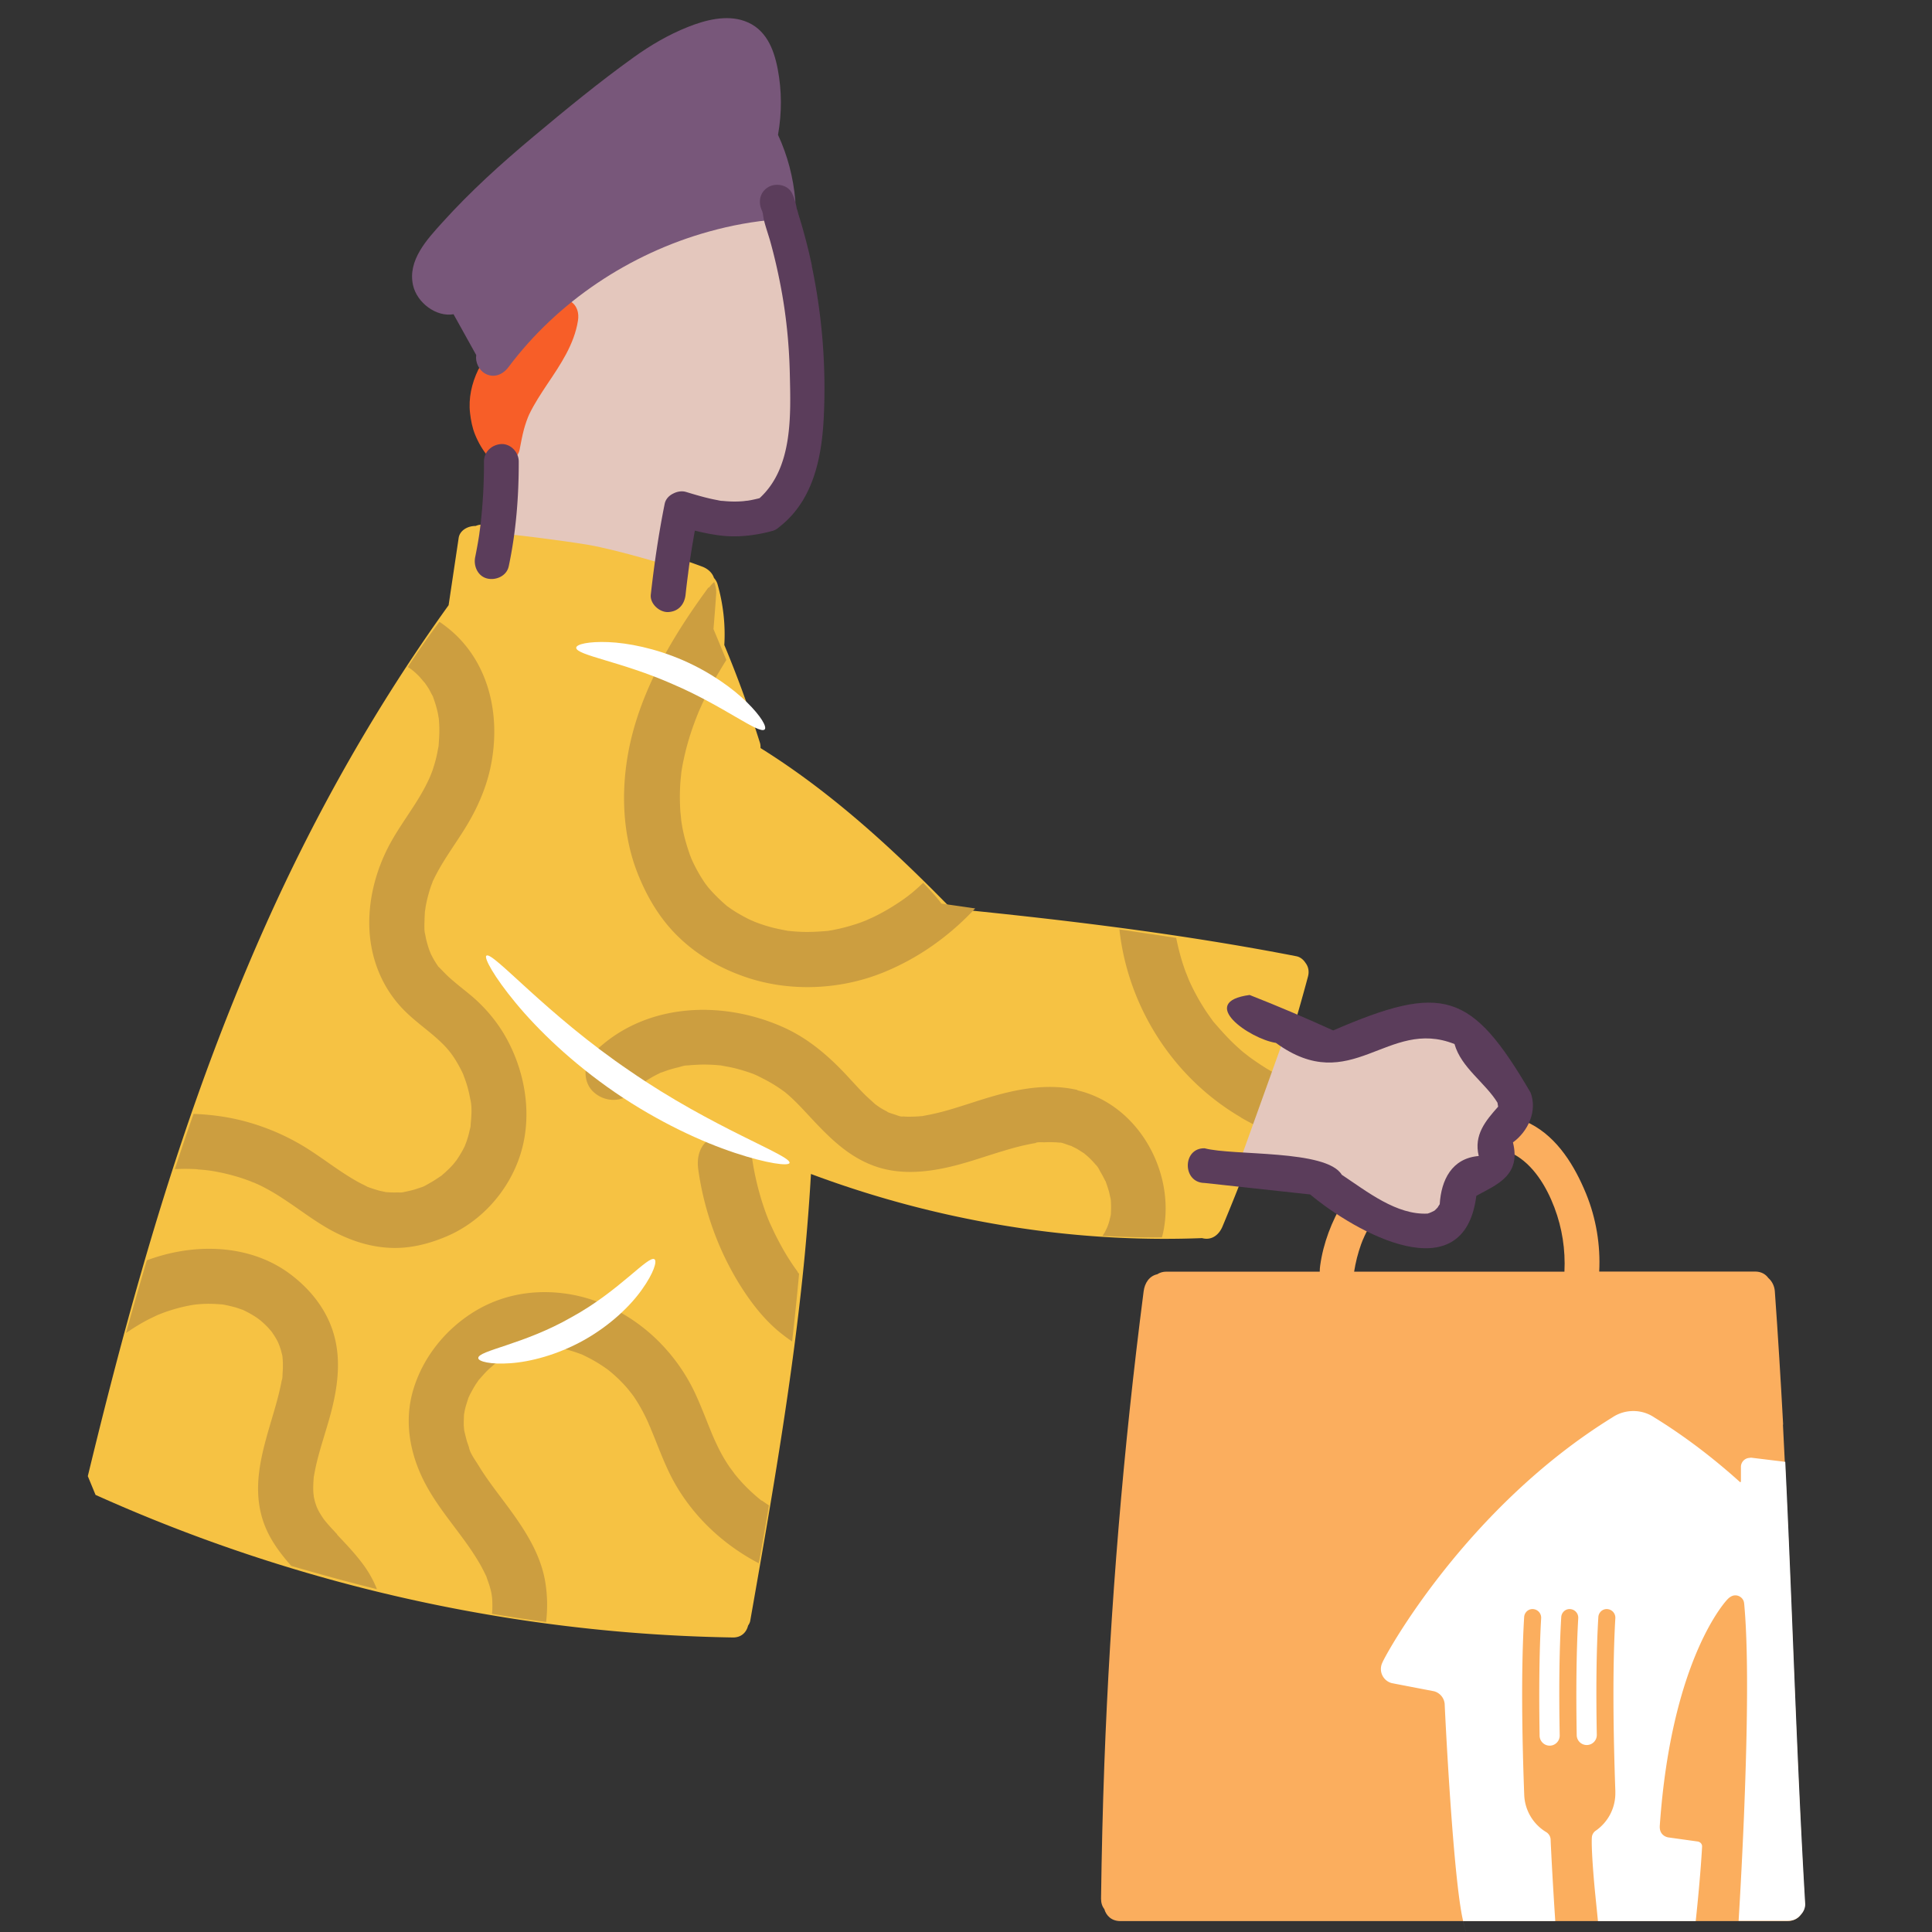 <svg id="Illustration" xmlns="http://www.w3.org/2000/svg" viewBox="0 0 200 200"><rect x="0" y="0" width="200" height="200" fill="#333333" stroke="none"/><defs><style>.cls-1{fill:none}.cls-4{fill:#e4c7bd}.cls-5{fill:#fff}.cls-7{fill:#cc9e40}.cls-8{fill:#5b3d5b}</style></defs><path class="cls-1" d="M32.54 152.6s0 .07-.02.16l.02-.16ZM9.2 154.07c2.93 1.93 10.83 5.03 20.97 8-1.3-1.47-2.45-3.05-3.02-4.99-1.24-4.27.61-8.45 1.66-12.53h.01c.14-.51.25-1.03.35-1.55.03-.18.15-.49.11-.67 0 0-.05.55-.03.2 0-.11.02-.22.03-.33.04-.51.05-1.03.01-1.54 0-.11-.02-.22-.03-.33-.05-.21-.13-.51-.14-.55-.07-.25-.17-.49-.24-.74.03.11.05.16.06.2s.01.04 0 0c-.02-.06-.07-.2-.14-.33-.12-.23-.25-.46-.38-.67-.03-.04-.14-.2-.21-.32-.05-.07-.12-.15-.14-.18-.07-.09-.15-.17-.22-.25-.18-.19-.36-.38-.56-.56-.04-.03-.16-.14-.26-.23-.06-.04-.33-.25-.4-.3-.44-.3-.9-.56-1.37-.78l-.12-.06h-.02c-.25-.08-.49-.18-.75-.25-.3-.09-.61-.16-.93-.22a4.57 4.57 0 0 1-.36-.07c-.57-.05-1.14-.09-1.72-.07-.32 0-.64.02-.95.06-.04 0-.23.02-.33.04-.06.01-.12.02-.13.02-.54.1-1.08.22-1.61.36-.62.17-1.22.38-1.82.61-.06.02-.1.04-.13.05-.02.01-.06.03-.13.06-.25.12-.5.23-.75.36-.85.43-1.66.93-2.44 1.47-1.56 5.63-2.69 10.03-3.05 11.52"/><path class="cls-1" d="M23.13 135.03c.11.01.2.02 0 0ZM29.28 140.55s0-.09-.02-.19c0 .09.02.19.02.19ZM32.48 154.83v.04c-.01-.17-.1-.49 0-.04Z"/><path class="cls-7" d="M28.93 139.24s.01.04 0 0Z"/><path d="M9.89 154.75c16.22 7.3 33.5 11.98 51.2 13.86 4.91.52 9.83.82 14.76.9.9.02 1.43-.55 1.59-1.23.11-.16.2-.33.23-.53 2.21-12.56 4.42-25.14 5.64-37.85.26-2.78.48-5.57.64-8.37 7.54 2.82 15.37 4.78 23.38 5.84 5.67.75 11.38 1.02 17.09.8h.02c.99.27 1.75-.34 2.11-1.2 3.53-8.42 6.49-17.05 8.85-25.87.15-.56.03-1.04-.24-1.4-.22-.35-.55-.63-.96-.71-11.81-2.3-23.78-3.75-35.74-4.94-6.01-6.16-12.44-12.07-19.73-16.61 0-.18 0-.36-.06-.54-1.08-3.43-2.3-6.8-3.69-10.13.13-2.11-.12-4.26-.7-6.29-.07-.24-.2-.46-.37-.65-.17-.53-.62-.94-1.18-1.16A69.004 69.004 0 0 0 50 54.3c-.29 0-.55.05-.76.15-.76-.02-1.64.42-1.76 1.24l-1.04 6.96C39 72.99 32.71 84.1 27.51 95.73c-5.23 11.7-9.34 23.64-12.85 35.85-2.03 7.03-3.85 14.12-5.57 21.23" style="fill:#f6c243"/><path class="cls-7" d="M73.34 60.81c-3.26 4.44-6.19 9.23-7.71 14.56-1.38 4.86-1.49 10.35.4 15.1.98 2.45 2.33 4.72 4.25 6.56 1.9 1.83 4.18 3.15 6.66 4.03 4.63 1.66 9.98 1.45 14.52-.4 3.66-1.49 6.84-3.78 9.49-6.62-2.14-.31-3.5-.5-3.5-.5-.33-.48-.99-1.22-1.88-2.15-.3.28-.61.57-.93.84-.19.17-.39.32-.59.48-.14.11-.28.21-.43.32-.87.62-1.79 1.18-2.73 1.67-.25.12-.49.25-.75.36-.07.03-.38.17-.47.21l-.04.02c-.15.06-.3.11-.44.17-.3.11-.6.21-.9.3-.48.15-.97.28-1.46.39-.22.05-.45.09-.67.14-.14.02-.27.04-.4.07-1.03.09-2.05.15-3.08.09-.27-.01-.54-.04-.8-.06h-.04s-.11-.02-.17-.02c-.04 0-.09-.01-.13-.01.04 0 .07 0 .1.01h-.02c-.53-.1-1.05-.2-1.58-.33-.48-.12-.96-.27-1.42-.43-.25-.09-.5-.19-.75-.28.58.22-.18-.09-.36-.18-.44-.22-.87-.46-1.29-.71-.19-.12-.38-.24-.57-.37-.12-.09-.25-.18-.37-.26-.73-.62-1.39-1.27-2.01-2-.02-.04-.27-.35-.32-.43a16.443 16.443 0 0 1-1.21-2.12c-.07-.14-.17-.38-.17-.38-.07-.19-.15-.37-.21-.56-.18-.52-.34-1.04-.48-1.58s-.25-1.08-.33-1.62l-.03-.18c-.02-.32-.06-.63-.09-.95-.07-1.07-.07-2.14.02-3.21.02-.27.06-.54.08-.82.02-.11.03-.2.05-.31.09-.57.22-1.15.35-1.71.32-1.34.75-2.65 1.27-3.94.04-.09.07-.19.11-.28.02-.04.04-.09.06-.14.15-.33.29-.65.44-.97.29-.61.59-1.2.91-1.79.46-.85.96-1.68 1.47-2.5l-1.33-3.2s.19-2.26.28-3.69c.02-.43-.07-.83-.21-1.18-.19.17-.37.36-.53.58h-.01ZM82.57 131.64c-.28-.37-.54-.75-.79-1.14-.53-.81-.99-1.65-1.43-2.51-.23-.45-.43-.91-.65-1.37l-.02-.04c-.04-.1-.08-.19-.12-.29-.09-.22-.17-.43-.25-.64-.73-1.99-1.23-4.05-1.51-6.14-.2-1.48-2.18-2.43-3.52-2-1.63.53-2.21 1.92-2 3.52.59 4.28 2.11 8.5 4.42 12.15 1.09 1.72 2.38 3.38 3.95 4.68.44.36.89.7 1.35 1.01.29-2.56.53-4.92.72-7.01l-.03-.03c-.05-.06-.11-.13-.15-.18h.01ZM78.85 155.37l-.04-.04-.35-.29c-.64-.54-1.25-1.12-1.81-1.75-.21-.23-.41-.48-.61-.72.02.01-.41-.56-.5-.68-.49-.72-.93-1.48-1.3-2.27-.1-.21-.2-.42-.3-.64-.02-.06-.11-.25-.15-.34-.16-.39-.32-.78-.48-1.18-.44-1.1-.87-2.2-1.37-3.27a18.91 18.91 0 0 0-3.09-4.63c-2.36-2.63-5.63-4.66-9.1-5.43-3.57-.78-7.27-.35-10.44 1.52-3.08 1.82-5.51 4.78-6.53 8.22-1.04 3.49-.26 7.09 1.51 10.2 1.5 2.65 3.62 4.88 5.18 7.48.22.36.43.74.62 1.12.06.12.12.25.19.38.02.06.06.12.08.17v.02c.12.37.27.73.37 1.11.06.2.11.41.15.62.02.12.04.33.06.41.03.44.04.89.02 1.33 0 .12-.02.23-.03.35 1.92.33 3.79.61 5.6.85.17-1.4.14-2.82-.1-4.23-.55-3.18-2.5-5.9-4.39-8.42-.87-1.16-1.75-2.31-2.5-3.55-.32-.53-.88-1.26-.99-1.87-.01-.04-.02-.07-.03-.1-.05-.13-.09-.27-.14-.4-.13-.41-.22-.82-.32-1.23 0-.02-.01-.04-.01-.06-.01-.16-.03-.32-.04-.48-.01-.36.01-.72.02-1.08v-.04l.09-.48c.09-.42.23-.82.36-1.24 0-.01.01-.03.02-.05.07-.15.14-.3.22-.45.17-.32.35-.64.54-.94.08-.12.17-.24.25-.36.02-.04.04-.07.06-.09l.02-.02c.27-.3.53-.61.82-.9.26-.26.55-.49.82-.74l.01-.01h.02c.12-.1.24-.19.36-.27.31-.2.62-.4.95-.57.19-.11.4-.2.59-.3l.06-.03c.02 0 .04-.01.07-.02.35-.12.69-.24 1.05-.33.25-.07.81-.28 1.08-.22l-.31.04.35-.03.57-.03c.46-.01.91.02 1.37.04h.07c.18.03.36.06.53.1.38.07.75.17 1.11.28.37.11.73.24 1.09.37h.01c.23.11.45.22.67.33.69.35 1.35.76 1.98 1.21.06.04.15.12.22.17.1.08.2.17.3.25.32.28.64.57.94.88.27.28.54.57.78.87.05.06.3.39.29.36.04.06.08.11.12.16.52.74.96 1.52 1.36 2.34.1.21.2.42.29.64.02.06.11.25.15.34.16.4.32.78.48 1.18.44 1.1.87 2.2 1.37 3.27 1.95 4.18 5.35 7.52 9.39 9.63.31-1.65.66-3.63 1.05-5.99l-.66-.45c-.04-.03-.07-.06-.11-.07Zm-30.33-10.65c.06-.13.14-.29 0 0Zm11.9-4.39s.02 0 0 0Z"/><path class="cls-7" d="M111.56 112.84c-3.21-.75-6.48-.07-9.57.88-1.47.45-2.93.96-4.42 1.36-.65.17-1.3.31-1.96.43-.06.01-.11.02-.15.03-.09 0-.19.01-.28.02-.39.03-.78.04-1.17.04-.14 0-.28-.01-.43-.02l-.21-.02c-.32-.04-.28-.03.13.02-.21.06-.62-.12-.83-.19-.2-.06-.41-.13-.61-.2l.04.02-.04-.02h-.01c-.12-.04-.31-.17-.14-.08-.32-.17-.64-.33-.94-.54-.13-.09-.25-.18-.38-.27l-.07-.07c-.3-.27-.59-.53-.88-.8-.57-.56-1.11-1.16-1.66-1.75-2.04-2.24-4.26-4.2-7.07-5.42-6.41-2.79-14.32-2.4-19.47 2.74-1.06 1.06-1.14 3 0 4.04 1.14 1.05 2.91 1.13 4.04 0 .22-.22.45-.44.69-.64.07-.06.14-.12.21-.19.02-.02.06-.04.11-.07.54-.36 1.09-.7 1.67-.98.07-.03.14-.07.21-.11.03-.01.07-.02.14-.04.26-.09.51-.19.77-.27.3-.09.59-.17.89-.24.25-.06.79-.25 1.07-.22-.15 0-.58.07-.1.02.14-.01.27-.03.41-.04.31-.02.62-.04.93-.05.66-.02 1.33.01 1.99.07a1.503 1.503 0 0 1 .29.04c.35.07.69.12 1.04.2.62.14 1.23.32 1.84.53.14.05.27.09.4.15.01 0 .15.06.25.11.11.04.22.1.23.11.13.06.25.12.38.19.57.28 1.12.6 1.65.95.23.15.46.32.69.48.07.06.3.25.41.35.55.48 1.06 1.01 1.56 1.54 2.22 2.38 4.34 4.78 7.52 5.85 2.89.97 6.05.48 8.91-.33 1.38-.39 2.73-.86 4.1-1.27.62-.19 1.25-.37 1.89-.53.33-.08.67-.15 1-.22.15-.03.3-.06.44-.08l.33-.06c.22-.03.15-.02-.2.03.09-.11.75-.07.89-.07.37-.02.74-.02 1.11 0 .15 0 .3.02.44.03h.17c.24.05.54.17.69.22.12.04.25.09.37.12h.02c.23.13.47.23.7.37.22.13.43.28.65.41.12.13.28.23.41.36.22.2.42.41.62.63.09.1.17.2.25.3.35.41-.06-.1-.09-.11.17.08.4.59.49.74.17.28.32.57.47.87.02.04.04.07.07.11.03.08.05.17.07.21.1.28.19.56.27.84.07.28.13.57.19.86v.02a10.462 10.462 0 0 1 .01 1.35v.11l-.06.28c-.07.32-.15.64-.27.94l-.03.09s-.14.3-.19.4c-.09.19-.2.36-.32.54 2.32.13 4.4.17 6.15.15.09-.32.17-.64.22-.98 1.03-6.06-2.79-12.79-8.97-14.24v-.02Zm3.42 11.15s.02.06.02.13l-.02-.13Zm.02 1.78c0 .08-.01.15-.02.16.01-.07.02-.11.02-.16ZM34.91 158.84c-.37-.4-.74-.79-1.09-1.2-.02-.03-.12-.15-.19-.23-.02-.04-.05-.07-.06-.07-.19-.27-.37-.54-.53-.83-.06-.11-.12-.22-.17-.33-.02-.04-.08-.18-.12-.27v-.02c-.05-.14-.1-.28-.14-.42-.05-.19-.09-.37-.13-.56 0-.11-.04-.33-.04-.37-.03-.5-.01-1 .03-1.5 0-.02.01-.11.02-.2.06-.3.11-.59.17-.88.46-2.14 1.24-4.19 1.75-6.31.58-2.4.85-4.94.19-7.37-.7-2.59-2.37-4.72-4.47-6.32-4.24-3.23-10.08-3.31-14.93-1.49-.78 2.64-1.51 5.19-2.16 7.53.78-.54 1.59-1.04 2.44-1.47l.75-.36c.07-.03.11-.05.13-.06.03-.01.07-.02.13-.05a17.076 17.076 0 0 1 3.43-.97l.13-.02c.11-.01.29-.04.33-.04.32-.03.64-.05.95-.06.57-.01 1.14.02 1.72.07.12.02.24.04.36.07.31.06.62.14.93.22.25.07.49.17.75.25h.02l.12.06c.48.23.94.49 1.37.78.07.04.34.26.4.3.1.09.22.2.26.23.19.18.38.36.56.56l.22.25c.02.02.09.11.14.18.07.11.18.27.21.32.14.22.27.44.38.67.06.12.11.27.14.33-.01-.03-.03-.09-.06-.2.07.25.17.49.24.74.01.05.09.34.14.55 0 .11.02.22.03.33.04.51.03 1.03-.01 1.54 0 .11-.02.22-.03.33-.02.35.04-.2.03-.2.04.17-.07.49-.11.67-.1.53-.22 1.04-.35 1.56-1.06 4.08-2.9 8.27-1.66 12.53.57 1.95 1.72 3.52 3.02 4.99 2.81.82 5.78 1.64 8.87 2.41-.36-.91-.85-1.78-1.42-2.55-.82-1.11-1.76-2.1-2.71-3.1Zm-2.4-6.08c.01-.09.02-.16.02-.16s0 .08-.02.16Zm-9.39-17.73c.2.02.11.01 0 0Zm6.15 5.52-.02-.19c.02.11.04.18.02.19Zm3.21 14.33v-.04c-.11-.46-.02-.13 0 .04Zm0 .09v-.04.04ZM20.47 121.06c.25.01.51.04.76.06.04 0 .3.04.43.05.95.14 1.89.35 2.81.62.49.14.97.31 1.45.49-.01 0 .23.1.38.15.14.06.36.16.35.15.92.43 1.8.94 2.65 1.5 1.69 1.1 3.28 2.36 5.06 3.32 1.9 1.02 3.94 1.7 6.11 1.78 2.05.08 4.04-.44 5.9-1.25 3.55-1.56 6.33-4.73 7.5-8.42 1.24-3.92.56-8.31-1.37-11.89-.93-1.73-2.22-3.28-3.71-4.54-.74-.62-1.51-1.2-2.22-1.84-.4-.35-.74-.73-1.11-1.1-.04-.04-.07-.07-.1-.09-.01-.02-.02-.04-.04-.07-.17-.25-.33-.5-.48-.77-.07-.13-.14-.27-.21-.4-.04-.07-.14-.35-.17-.41-.12-.33-.22-.67-.31-1.02-.06-.22-.09-.44-.14-.67 0-.04-.02-.08-.03-.12-.08-.44-.04-.98-.03-1.4 0-.23.02-.46.03-.69 0 0 0-.1.02-.2s.06-.41.06-.43c.04-.23.09-.46.14-.69.11-.45.23-.9.38-1.34.06-.19.14-.36.2-.54v-.02c.04-.09.08-.17.12-.25.93-1.94 2.25-3.65 3.36-5.48 1.11-1.82 2-3.82 2.47-5.9 1.07-4.76.25-10.01-3.23-13.61-.6-.62-1.28-1.18-2.01-1.67a81.432 81.432 0 0 0-3.27 4.68c.06.04.12.07.17.11 0 0 .07.05.15.1.09.07.28.22.29.23.22.19.42.38.62.59.1.11.48.58.52.6.15.22.31.44.45.68.11.2.21.4.32.6.02.05.05.09.07.12.01.03.02.07.04.12.17.48.32.95.43 1.43.06.23.09.48.14.71.04.47.07.93.06 1.39 0 .46-.04.93-.07 1.39v.07s0 .03-.01.05c-.06.29-.11.59-.17.88-.09.41-.2.83-.33 1.23-.07.24-.15.49-.25.72-.01.04-.12.3-.17.42-.37.83-.81 1.62-1.29 2.39-1.04 1.68-2.24 3.27-3.12 5.05-1.75 3.53-2.44 7.77-1.25 11.6.61 1.97 1.67 3.74 3.15 5.19 1.34 1.32 2.95 2.33 4.23 3.73.12.14.25.28.36.43.04.06.09.11.12.15.25.34.48.69.69 1.06.19.33.37.67.53 1.01.06.11.31.82.07.16.07.22.16.43.23.64.15.43.27.87.37 1.32.03.15.06.3.09.44 0 .04.02.11.04.19.18.79.1 1.76.02 2.55v.12c-.01.19-.09.41-.12.57-.08.37-.19.74-.31 1.09-.03.09-.19.48-.16.43l-.06.12c-.22.45-.48.88-.76 1.3-.08.12-.17.23-.25.35.42-.59 0-.01-.09.09-.23.27-.49.53-.75.77-.15.15-.32.28-.48.43-.02.02-.04.04-.06.05s-.03.02-.05.03c-.36.24-.71.48-1.09.69-.27.15-.59.36-.89.46-.07.02-.15.04-.19.06-.17.06-.34.11-.51.17-.38.11-.75.19-1.14.27-.11.02-.17.04-.19.04-.18.01-.37 0-.53 0-.35.01-.7 0-1.06-.03h-.09c-.21-.06-.42-.09-.63-.14-.4-.11-.8-.24-1.19-.38a.3.3 0 0 1-.1-.04c-.03-.02-.07-.04-.13-.07-.22-.12-.44-.22-.67-.34-1.85-1-3.5-2.32-5.28-3.46a23.518 23.518 0 0 0-6.22-2.8c-1.84-.53-3.76-.8-5.68-.87-.66 1.85-1.3 3.77-1.94 5.72a19.378 19.378 0 0 1 2.34.01h.01Zm26.04-12.19c-.14-.16-.08-.1 0 0Zm-4.66 14.56s-.09.02-.14.02c.05 0 .1-.02.14-.02Zm3.54-49.08c-.02-.15-.04-.44 0 0ZM128.47 115.69c.58.34 1.18.66 1.79.95.74-1.79 1.38-3.64 1.93-5.42-.5-.27-.99-.54-1.46-.85-.49-.31-.96-.64-1.43-.98-.02-.02-.48-.38-.55-.43-.19-.15-.37-.32-.55-.48-.95-.84-1.77-1.77-2.6-2.73-.09-.12-.16-.22-.23-.32-.2-.28-.4-.56-.59-.85-.35-.54-.69-1.1-.99-1.67-.28-.52-.54-1.05-.77-1.59a19.2 19.2 0 0 0-.27-.68c-.11-.28-.2-.57-.3-.86-.28-.88-.51-1.78-.69-2.69-1.72-.26-3.74-.56-5.88-.88.88 8 5.55 15.36 12.58 19.46Z"/><g id="Layer_5"><path d="M184.59 147.47c-.25-4.6-.53-9.2-.86-13.8-.04-.54-.29-1.04-.67-1.37-.29-.4-.74-.67-1.38-.67h-16.13c.14-2.74-.32-5.52-1.36-8.06-1.17-2.85-2.93-5.77-5.74-7.23-.86-.45-1.95-.22-2.46.65-.47.81-.22 2.01.65 2.46 2.09 1.09 3.46 3.41 4.27 5.55.81 2.14 1.15 4.37 1.04 6.64h-21.77c.15-.96.39-1.91.72-2.83.08-.24.19-.47.28-.71-.19.53-.01.04.04-.07.06-.13.12-.27.19-.4.24-.49.51-.97.79-1.44.49-.8.2-2.01-.65-2.46-.85-.45-1.94-.21-2.46.65-1.23 2.02-2.11 4.31-2.43 6.66-.03.21-.04.4-.04.6h-15.86c-.39 0-.7.1-.96.27-.83.18-1.3.91-1.41 1.76-2.1 16.25-3.46 32.59-4.07 48.96-.17 4.64-.28 9.28-.34 13.92 0 .45.12.8.34 1.08.19.67.74 1.24 1.65 1.24h69.06c.61 0 1.05-.25 1.34-.62.3-.32.49-.73.46-1.18-.97-16.52-1.38-33.07-2.26-49.59Z" style="fill:#fbae5e"/><path class="cls-4" d="M51.62 55.32s1.29-3.89.74-7.17c-.55-3.29-1.28-11.05-1.28-11.05s1.97-3.42 6.15-6.53c4.18-3.11 9.11-6.38 13.32-7.58 4.21-1.2 9.88-2.08 9.88-2.08s2.14 7.59 2.5 10.6c.36 3.02.45 14.59-.38 16.63-.82 2.04-3.07 5.05-3.07 5.05H75l-4.48-.55-.68 6.09s-5.84-1.8-8.96-2.33c-3.12-.52-7.45-1.01-7.45-1.01l-1.84-.08Z"/><path class="cls-1" d="M151.43 198.8c-1.04-4.47-1.86-21.68-1.9-22.45-.06-.62-.51-1.12-1.09-1.28l-4.37-.84c-.65-.16-1.14-.75-1.14-1.46 0-.23.05-.45.14-.64.32-.84 8.67-16.05 23.82-25.41a3.86 3.86 0 0 1 2.17-.66c.8 0 1.55.24 2.17.66 3.28 2.02 6.24 4.33 8.87 6.69s.02.01.04.01c.03 0 .06-.03.06-.06v-1.52c0-.51.42-.93.93-.93h.12l3.52.43c-.06-1.29-.12-2.59-.19-3.88-.25-4.6-.53-9.2-.86-13.8-.04-.54-.29-1.04-.67-1.37-.29-.4-.74-.67-1.38-.67h-60.91c-.39 0-.7.1-.96.27-.83.18-1.3.91-1.41 1.76-2.1 16.25-3.46 32.59-4.07 48.96-.17 4.64-.28 9.28-.34 13.92 0 .45.12.8.34 1.08.19.67.74 1.24 1.65 1.24h35.47s-.02-.04-.02-.06ZM180.56 166.18c-.03-.3-.07-.42-.07-.42a.939.939 0 0 0-.86-.59c-.2 0-.39.06-.54.18 0 0-.11.07-.28.24 0 0-5.78 5.9-7 23.43 0 0-.03.25.04.47.1.36.38.66.86.74l3.01.42c.27.04.47.24.47.51 0 0-.13 2.78-.66 7.73h4.44c.09-1.46.33-5.55.54-10.49.31-7.31.55-16.68.05-22.19Z"/><path class="cls-1" d="M164.76 190.19c.02-.29.17-.53.39-.68a4.728 4.728 0 0 0 2.04-3.89v-.21c-.22-5.9-.32-12.62 0-17.92v-.07a.87.87 0 0 0-.9-.86c-.46 0-.84.37-.86.82-.22 3.63-.24 7.95-.16 12.2 0 .57-.45 1.04-1.02 1.05s-1.04-.45-1.06-1.02c-.08-4.23-.06-8.5.16-12.12v-.07a.87.87 0 0 0-.9-.86c-.46 0-.84.37-.86.82-.22 3.65-.24 7.98-.16 12.26.01.57-.45 1.04-1.02 1.06s-1.04-.45-1.06-1.02c-.08-4.25-.06-8.55.16-12.19v-.07a.87.87 0 0 0-.9-.86c-.46 0-.84.37-.86.82-.33 5.46-.21 12.44.01 18.48a4.69 4.69 0 0 0 2.29 3.8c.25.16.43.43.44.75 0 .09.01.21.01.3.16 3.33.36 6.49.47 8.15h4.41c-.08-.71-.19-1.86-.34-3.38-.4-4.38-.29-5.29-.29-5.29Z"/><path class="cls-5" d="M181.15 150.92c-.51 0-.93.42-.93.93v1.52s-.03.06-.06.06c-.01 0-.03 0-.04-.01-2.63-2.37-5.59-4.67-8.87-6.69a3.86 3.86 0 0 0-2.17-.66c-.8 0-1.55.24-2.17.66-15.16 9.36-23.5 24.57-23.82 25.41a1.51 1.51 0 0 0 1 2.1l4.37.84c.58.16 1.02.66 1.09 1.28.03.77.86 17.99 1.9 22.45s.01.05.02.06H161c-.11-1.66-.31-4.83-.47-8.15 0-.09-.01-.21-.01-.3a.954.954 0 0 0-.44-.75 4.705 4.705 0 0 1-2.29-3.8c-.23-6.04-.34-13.02-.01-18.48.03-.45.4-.82.86-.82.49 0 .88.38.9.86v.07c-.21 3.64-.23 7.95-.16 12.19.01.57.49 1.03 1.06 1.02.57-.01 1.03-.49 1.02-1.06-.08-4.27-.06-8.61.16-12.26.03-.45.4-.82.86-.82.49 0 .88.38.9.86v.07c-.21 3.62-.23 7.9-.16 12.12a1.04 1.04 0 0 0 2.08-.03c-.08-4.25-.06-8.56.16-12.2.03-.45.4-.82.86-.82.49 0 .88.38.9.86v.07c-.31 5.31-.21 12.03 0 17.92v.21c0 1.62-.81 3.04-2.04 3.89-.22.15-.37.4-.39.68 0 0-.11.91.29 5.29.15 1.53.27 2.67.34 3.38h10.12c.53-4.96.66-7.73.66-7.73 0-.27-.2-.47-.47-.51l-3.01-.42c-.47-.08-.76-.38-.86-.74-.06-.22-.04-.47-.04-.47 1.22-17.52 7-23.43 7-23.43.17-.18.28-.24.28-.24.16-.11.34-.18.54-.18.39 0 .73.25.86.59 0 0 .05.12.07.42.5 5.51.25 14.88-.05 22.19-.21 4.95-.45 9.04-.54 10.49h5.09c.61 0 1.05-.25 1.34-.62.3-.32.49-.73.46-1.18-.9-15.23-1.32-30.48-2.06-45.71l-3.52-.43h-.12Z"/><path class="cls-4" d="M127.97 121.25c.08-.23 5.27-14.67 5.27-14.67l4.79 1.99s7.84-3.37 10.25-2.98 3.06.08 3.96 1.86c.9 1.79.9 2.09 2.66 3.73 1.76 1.64 2.29 3.51 1.76 4.31s-1.37.15-1.37 1.5 1.1 2.54 0 3.34c-1.1.8-.87.86-2.14 1.23-1.28.36-1.67 1.5-2.18 2.87-.51 1.36.02 1.89-1.87 2.62-1.89.73-4.99-.36-5.58-.62s-7.43-4.86-7.43-4.86l-8.11-.32Z"/><path class="cls-8" d="M158.43 113.08c-6.11-10.44-9.06-11.31-20.42-6.41-2.86-1.3-5.74-2.53-8.65-3.67-5.48.73 0 4.54 2.72 4.96 7.82 5.69 11.54-2.66 18.49.12.7 2.47 3.21 4.01 4.48 6.12-.09-.25.06.39.03.37-1.27 1.43-2.54 2.91-2 5.1-2.8.23-3.89 2.5-4.04 4.99 0-.01-.22.33-.2.32-.1.12-.23.24-.35.35-.1.06-.55.27-.71.3-3.21.16-6.25-2.27-8.88-4.02-1.58-2.63-11.24-1.95-14.2-2.74-2.31-.05-2.33 3.57 0 3.59l10.93 1.19c4.67 3.91 15.92 10.21 17.2.14 2.13-1.17 4.64-2.1 3.79-5.53 1.55-1.13 2.56-3.24 1.82-5.17Zm-5.65 10.41c-.01.01-.02.02-.04.03l.03-.03Zm.31-3.68c.04.17-.01.08 0 0Zm3.53-1.68c0-.12.01-.07 0 0Z"/></g><path d="M59 31.16c-.67-.4-1.63-.29-2.18.28-1.86 1.95-3.65 3.97-5.38 6.03-.74-.15-1.59.09-1.94.82-.67 1.39-1.02 2.94-.84 4.48.09.77.23 1.51.52 2.22.35.86.78 1.58 1.36 2.3.22.27.63.44 1 .5.01 0 .03.01.04.02.88.24 2.03-.3 2.21-1.26.14-.72.27-1.45.46-2.15.16-.57.36-1.14.54-1.52.53-1.1 1.2-2.11 1.87-3.12 1.36-2.02 2.78-4.11 3.17-6.56.13-.8-.08-1.6-.82-2.03Z" style="fill:#f75e28"/><g id="Layer_3-2"><path d="M82.33 20.72c-.21-2.36-.8-4.62-1.79-6.76.4-2.27.4-4.54-.03-6.81-.41-2.13-1.24-4.19-3.43-4.97-1.9-.68-4.09-.1-5.89.62-2 .8-3.85 1.88-5.6 3.14-3.57 2.56-7 5.38-10.37 8.2-3.37 2.82-6.52 5.67-9.41 8.87-1.59 1.76-3.64 3.93-3.05 6.53.41 1.79 2.38 3.3 4.19 2.99l2.35 4.23c-.12.72.28 1.54.88 1.89.92.54 1.87.14 2.46-.65 5.09-6.79 12.56-11.75 20.72-14.02 2.32-.65 4.68-1.08 7.08-1.27.68-.05 1.28-.42 1.59-.98.21-.28.33-.63.3-1.01h.01Z" style="fill:#78577a"/><path class="cls-8" d="M52.66 58.64c.76-3.57 1.05-7.23 1.04-10.87 0-.94-.82-1.84-1.8-1.8-.97.05-1.8.79-1.8 1.8a55.333 55.333 0 0 1-.36 6.57c-.02.19-.05.38-.07.57.04-.29-.05.3-.05.36-.12.81-.27 1.61-.43 2.41-.19.91.27 1.98 1.26 2.21.9.21 2-.27 2.21-1.26ZM84.05 27.53c-.3-1.45-.67-2.89-1.08-4.31-.1-.34-.21-.68-.31-1.02-.04-.14-.21-.84-.14-.39-.12-.69-.22-1.15-.53-1.8-.42-.88-1.67-1.11-2.46-.64-.9.53-1.07 1.58-.64 2.46.02.04.08.3.08.26.03.23.06.46.11.68.19.78.47 1.54.68 2.3.41 1.48.75 2.97 1.04 4.47.58 3 .89 6.05.96 9.1.1 4.35.33 9.77-3.13 12.93-.31.08-.62.15-.93.21l-.35.06c.17-.03-.33.03-.39.04-.69.06-1.38.05-2.07-.02-.11-.01-.62-.03-.14-.01-.18 0-.38-.06-.55-.09a16.8 16.8 0 0 1-.97-.21c-.74-.18-1.47-.4-2.2-.62-.42-.13-.89-.06-1.29.14-.46.21-.84.58-.94 1.12-.62 3.09-1.08 6.23-1.43 9.37-.1.94.9 1.84 1.8 1.8 1.06-.05 1.69-.79 1.8-1.8.08-.75.17-1.49.27-2.23.01-.11.02-.16.02-.17v-.03c.03-.17.05-.34.07-.51.05-.37.11-.74.17-1.12.13-.86.28-1.72.43-2.57.97.24 1.95.44 2.95.54 1.65.16 3.43-.06 5.08-.51.26-.07.5-.21.7-.4l.1-.07h-.01c3.53-2.8 4.36-7.34 4.54-11.59a61.82 61.82 0 0 0-1.25-15.35Z"/></g><path class="cls-5" d="M50.35 98.93c-.27.21.77 2.16 3.04 4.9 2.26 2.74 5.81 6.19 10.3 9.27 4.5 3.07 9.01 5.13 12.37 6.24 3.37 1.12 5.57 1.39 5.67 1.05.24-.77-7.91-3.57-16.52-9.52-8.66-5.86-14.23-12.45-14.86-11.94ZM59.65 67.05c-.03.78 4.71 1.44 9.96 3.76 5.28 2.25 9 5.26 9.55 4.7.25-.26-.38-1.38-1.84-2.81-1.45-1.43-3.77-3.11-6.64-4.36-2.87-1.24-5.69-1.79-7.72-1.87-2.04-.08-3.29.22-3.31.58ZM67.76 130.36c-.65-.44-3.64 3.29-8.62 6.01-4.92 2.82-9.66 3.43-9.63 4.22.01.35 1.27.68 3.32.53 2.04-.14 4.86-.85 7.62-2.39 2.76-1.55 4.84-3.58 6.02-5.26 1.2-1.68 1.57-2.92 1.28-3.11Z"/></svg>